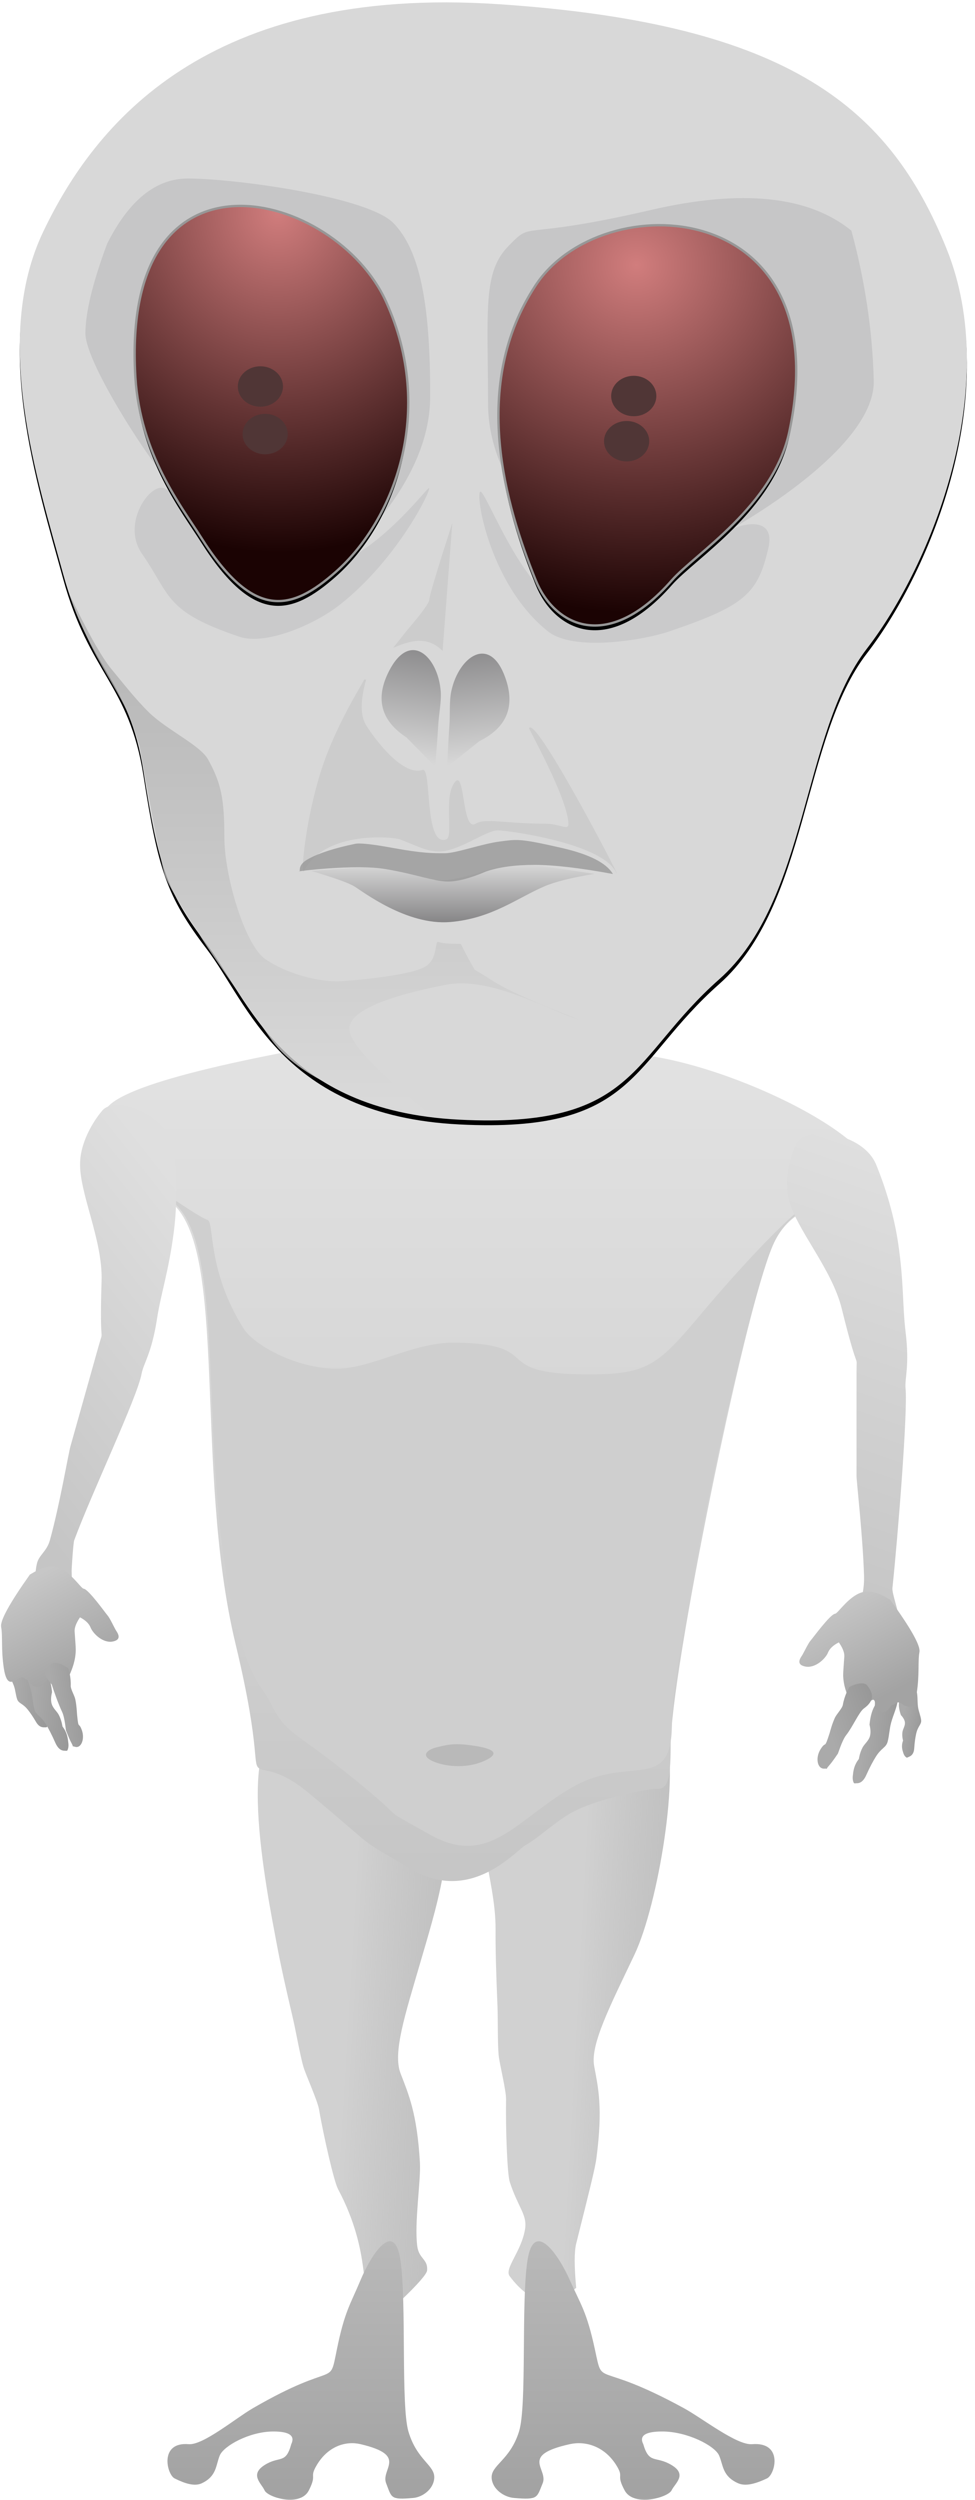 <?xml version="1.0" encoding="UTF-8"?>
<svg width="410px" height="1051px" viewBox="0 0 410 1051" version="1.1" xmlns="http://www.w3.org/2000/svg" xmlns:xlink="http://www.w3.org/1999/xlink">
    <!-- Generator: Sketch 47 (45396) - http://www.bohemiancoding.com/sketch -->
    <title>ALIEN</title>
    <desc>Created with Sketch.</desc>
    <defs>
        <linearGradient x1="57.964%" y1="3.952%" x2="282.865%" y2="38.623%" id="linearGradient-1">
            <stop stop-color="#D1D1D1" offset="0%"></stop>
            <stop stop-color="#303030" stop-opacity="0.074" offset="100%"></stop>
        </linearGradient>
        <linearGradient x1="50%" y1="92.073%" x2="50%" y2="4.271%" id="linearGradient-2">
            <stop stop-color="#A3A3A3" offset="0%"></stop>
            <stop stop-color="#BABABA" offset="100%"></stop>
        </linearGradient>
        <linearGradient x1="50%" y1="0%" x2="50%" y2="98.631%" id="linearGradient-3">
            <stop stop-color="#E3E3E3" offset="0%"></stop>
            <stop stop-color="#D1D1D1" offset="61.435%"></stop>
            <stop stop-color="#D1D1D1" offset="61.435%"></stop>
            <stop stop-color="#C5C5C5" offset="100%"></stop>
        </linearGradient>
        <path d="M60.343,324.272 C54.28,285.539 37.543,281.419 26.57,241.417 C15.597,201.416 -3.422,142.726 18.159,97.449 C39.74,52.171 86.979,-6.469 210.01,1.783 C333.04,10.036 374.317,45.962 397.985,104.437 C421.652,162.912 391.91,237.193 364.513,272.748 C337.117,308.303 340.009,378.496 302.462,411.704 C264.916,444.911 267.769,474.501 193.125,470.747 C118.482,466.993 104.132,419.468 86.979,397.078 C69.826,374.689 66.406,363.005 60.343,324.272 Z" id="path-4"></path>
        <filter x="-1.4%" y="-0.7%" width="102.8%" height="102.3%" filterUnits="objectBoundingBox" id="filter-5">
            <feOffset dx="0" dy="2" in="SourceAlpha" result="shadowOffsetOuter1"></feOffset>
            <feGaussianBlur stdDeviation="1.5" in="shadowOffsetOuter1" result="shadowBlurOuter1"></feGaussianBlur>
            <feColorMatrix values="0 0 0 0 0   0 0 0 0 0   0 0 0 0 0  0 0 0 0.5 0" type="matrix" in="shadowBlurOuter1"></feColorMatrix>
        </filter>
        <radialGradient cx="50%" cy="16.548%" fx="50%" fy="16.548%" r="100%" gradientTransform="translate(0.5,0.165),scale(1,0.693),rotate(90),translate(-0.5,-0.165)" id="radialGradient-6">
            <stop stop-color="#D17D7D" offset="0%"></stop>
            <stop stop-color="#1B0303" offset="100%"></stop>
        </radialGradient>
        <path d="M56.928,158.542 C50.695,55.491 141.215,80.359 162.298,126.74 C183.381,173.121 165.671,218.828 141.215,240.431 C122.633,256.847 106.716,261.116 84.464,225.841 C76.553,213.3 58.892,191.021 56.928,158.542 Z" id="path-7"></path>
        <filter x="-6.5%" y="-3.3%" width="113.0%" height="109.0%" filterUnits="objectBoundingBox" id="filter-8">
            <feMorphology radius="0.5" operator="dilate" in="SourceAlpha" result="shadowSpreadOuter1"></feMorphology>
            <feOffset dx="0" dy="2" in="shadowSpreadOuter1" result="shadowOffsetOuter1"></feOffset>
            <feGaussianBlur stdDeviation="2" in="shadowOffsetOuter1" result="shadowBlurOuter1"></feGaussianBlur>
            <feComposite in="shadowBlurOuter1" in2="SourceAlpha" operator="out" result="shadowBlurOuter1"></feComposite>
            <feColorMatrix values="0 0 0 0 0   0 0 0 0 0   0 0 0 0 0  0 0 0 0.5 0" type="matrix" in="shadowBlurOuter1"></feColorMatrix>
        </filter>
        <radialGradient cx="45.344%" cy="16.874%" fx="45.344%" fy="16.874%" r="100%" gradientTransform="translate(0.453,0.169),scale(1,0.744),rotate(84.031),translate(-0.453,-0.169)" id="radialGradient-9">
            <stop stop-color="#D17D7D" offset="0%"></stop>
            <stop stop-color="#1B0303" offset="100%"></stop>
        </radialGradient>
        <path d="M331.936,181.433 C352.94,82.245 253.104,77.729 225.279,119.909 C197.455,162.088 212.627,212.676 225.279,243.961 C232.846,262.672 255.139,275.203 282.551,243.961 C292.296,232.855 325.316,212.693 331.936,181.433 Z" id="path-10"></path>
        <filter x="-6.0%" y="-3.3%" width="112.0%" height="108.9%" filterUnits="objectBoundingBox" id="filter-11">
            <feMorphology radius="0.5" operator="dilate" in="SourceAlpha" result="shadowSpreadOuter1"></feMorphology>
            <feOffset dx="0" dy="2" in="shadowSpreadOuter1" result="shadowOffsetOuter1"></feOffset>
            <feGaussianBlur stdDeviation="2" in="shadowOffsetOuter1" result="shadowBlurOuter1"></feGaussianBlur>
            <feComposite in="shadowBlurOuter1" in2="SourceAlpha" operator="out" result="shadowBlurOuter1"></feComposite>
            <feColorMatrix values="0 0 0 0 0   0 0 0 0 0   0 0 0 0 0  0 0 0 0.5 0" type="matrix" in="shadowBlurOuter1"></feColorMatrix>
        </filter>
        <linearGradient x1="96.58%" y1="100.652%" x2="103.366%" y2="3.61%" id="linearGradient-12">
            <stop stop-color="#D9D9D9" offset="0%"></stop>
            <stop stop-color="#676668" offset="100%"></stop>
        </linearGradient>
        <linearGradient x1="102.406%" y1="94.598%" x2="97.315%" y2="-2.548%" id="linearGradient-13">
            <stop stop-color="#D9D9D9" offset="0%"></stop>
            <stop stop-color="#676668" offset="100%"></stop>
        </linearGradient>
        <linearGradient x1="76.115%" y1="0%" x2="76.115%" y2="100%" id="linearGradient-14">
            <stop stop-color="#D9D9D9" offset="0%"></stop>
            <stop stop-color="#676668" offset="100%"></stop>
        </linearGradient>
        <linearGradient x1="100%" y1="97.28%" x2="100%" y2="0%" id="linearGradient-15">
            <stop stop-color="#D9D9D9" offset="0%"></stop>
            <stop stop-color="#A8A8A8" offset="100%"></stop>
        </linearGradient>
        <linearGradient x1="54.15%" y1="2.569%" x2="45.762%" y2="98.446%" id="linearGradient-16">
            <stop stop-color="#DFDFDF" offset="0%"></stop>
            <stop stop-color="#C5C5C5" offset="100%"></stop>
        </linearGradient>
        <linearGradient x1="66.284%" y1="5.26%" x2="33.367%" y2="95.698%" id="linearGradient-17">
            <stop stop-color="#DFDFDF" offset="0%"></stop>
            <stop stop-color="#C5C5C5" offset="100%"></stop>
        </linearGradient>
        <linearGradient x1="226.198%" y1="34.84%" x2="27.777%" y2="10.047%" id="linearGradient-18">
            <stop stop-color="#7D7D7D" offset="0%"></stop>
            <stop stop-color="#AAAAAA" offset="100%"></stop>
        </linearGradient>
        <linearGradient x1="226.62%" y1="40.999%" x2="29.185%" y2="9.295%" id="linearGradient-19">
            <stop stop-color="#7D7D7D" offset="0%"></stop>
            <stop stop-color="#AAAAAA" offset="100%"></stop>
        </linearGradient>
        <linearGradient x1="69.752%" y1="87.148%" x2="28.532%" y2="9.624%" id="linearGradient-20">
            <stop stop-color="#A3A3A3" offset="0%"></stop>
            <stop stop-color="#B9B9B9" offset="60.402%"></stop>
            <stop stop-color="#C7C7C7" offset="100%"></stop>
        </linearGradient>
        <linearGradient x1="215.012%" y1="113.615%" x2="47.54%" y2="4.348%" id="linearGradient-21">
            <stop stop-color="#7D7D7D" offset="0%"></stop>
            <stop stop-color="#AAAAAA" offset="100%"></stop>
        </linearGradient>
        <linearGradient x1="209.063%" y1="-27.297%" x2="14.935%" y2="20.664%" id="linearGradient-22">
            <stop stop-color="#7D7D7D" offset="0%"></stop>
            <stop stop-color="#AAAAAA" offset="100%"></stop>
        </linearGradient>
        <linearGradient x1="187.598%" y1="-61.097%" x2="9.235%" y2="29.304%" id="linearGradient-23">
            <stop stop-color="#7D7D7D" offset="0%"></stop>
            <stop stop-color="#AAAAAA" offset="100%"></stop>
        </linearGradient>
    </defs>
    <g id="Page-1" stroke="none" stroke-width="1" fill="none" fill-rule="evenodd">
        <path d="M124.415,725.336 C152.064,730.499 174.861,743.232 184.124,757.515 C193.386,771.797 182.718,804.533 176.585,825.661 C170.452,846.79 165.077,862.964 168.426,871.684 C171.775,880.405 175.37,888.299 176.585,909.212 C177.031,916.892 174.175,934.498 175.462,944.349 C176.17,949.766 179.979,949.723 179.612,954.511 C179.493,956.053 175.765,960.332 168.426,967.349 C163.812,968.624 159.778,968.624 156.324,967.349 C151.143,965.438 156.538,947.386 142.126,920.333 C140.471,917.225 136.163,898.489 134.133,886.78 C133.492,883.081 128.496,872.115 127.565,868.875 C126.178,864.049 124.401,853.834 123.24,848.889 C119.853,834.456 117.927,825.668 116.415,817.536 C112.413,796.009 96.766,720.172 124.415,725.336 Z" id="Path-12" fill="url(#linearGradient-1)"></path>
        <path d="M151.635,958.567 C155.953,948.225 165.819,932.631 168.404,950.364 C170.989,968.096 168.552,1011.419 171.749,1022.273 C175.379,1034.592 183.071,1036.386 182.603,1042.005 C182.233,1046.441 177.906,1049.845 173.676,1050.234 C164.088,1051.114 164.737,1050.107 162.376,1044.042 C160.015,1037.977 171.749,1032.347 151.635,1027.606 C145.27,1026.106 137.85,1028.567 133.214,1036.388 C129.884,1042.005 133.486,1039.895 129.884,1047.025 C126.283,1054.156 112.605,1050.008 111.253,1047.025 C109.901,1044.042 104.897,1040.428 111.253,1036.388 C117.609,1032.347 120.122,1036.189 122.477,1027.606 C124.182,1024.051 121.684,1022.273 114.984,1022.273 C104.934,1022.273 94.1,1028.307 92.419,1032.347 C90.738,1036.388 91.209,1041.059 84.856,1044.042 C81.93,1045.416 77.987,1044.29 73.431,1042.005 C70.119,1040.344 66.875,1026.555 79.325,1027.606 C85.406,1028.12 99.048,1016.716 106.334,1012.494 C141.94,991.863 138.297,1004.326 141.617,987.973 C144.937,971.619 147.317,968.91 151.635,958.567 Z" id="Path-13" fill="url(#linearGradient-2)"></path>
        <path d="M208.39,755.731 C219.951,745.225 273.025,714.1 279.522,729.094 C286.019,744.088 276.926,800.482 266.778,821.854 C256.629,843.226 248.183,859.558 249.852,868.619 C251.521,877.68 253.594,885.905 250.806,907.356 C250.25,911.635 247.876,920.979 242.301,943.268 C241.456,946.648 241.456,952.838 242.301,961.839 C232.728,970.603 223.412,969 214.352,957.028 C211.882,953.764 219.349,946.629 220.817,937.003 C221.718,931.096 217.845,928.083 214.352,917.33 C213.297,914.083 212.588,894.732 212.803,882.667 C212.872,878.856 209.992,867.429 209.683,864.076 C209.224,859.081 209.406,848.554 209.196,843.447 C208.58,828.538 208.342,819.467 208.39,811.082 C208.519,788.889 196.829,766.238 208.39,755.731 Z" id="Path-12" fill="url(#linearGradient-1)"></path>
        <path d="M239.589,958.567 C235.011,948.225 224.55,932.631 221.809,950.364 C219.068,968.096 221.652,1011.419 218.261,1022.273 C214.413,1034.592 206.256,1036.386 206.753,1042.005 C207.145,1046.441 211.733,1049.845 216.219,1050.234 C226.386,1051.114 225.697,1050.107 228.2,1044.042 C230.704,1037.977 218.261,1032.347 239.589,1027.606 C246.338,1026.106 254.206,1028.567 259.122,1036.388 C262.653,1042.005 258.834,1039.895 262.653,1047.025 C266.472,1054.156 280.975,1050.008 282.409,1047.025 C283.842,1044.042 289.148,1040.428 282.409,1036.388 C275.669,1032.347 273.004,1036.189 270.507,1027.606 C268.699,1024.051 271.348,1022.273 278.452,1022.273 C289.109,1022.273 300.596,1028.307 302.379,1032.347 C304.162,1036.388 303.662,1041.059 310.398,1044.042 C313.5,1045.416 317.682,1044.29 322.513,1042.005 C326.024,1040.344 329.465,1026.555 316.263,1027.606 C309.815,1028.12 295.35,1016.716 287.624,1012.494 C249.869,991.863 253.732,1004.326 250.212,987.973 C246.692,971.619 244.168,968.91 239.589,958.567 Z" id="Path-13" fill="url(#linearGradient-2)"></path>
        <path d="M99.053,691.189 C81.25,617.081 96.329,524.991 71.797,505.351 C47.264,485.711 34.229,480.676 44.782,466.019 C51.818,456.248 96.782,444.961 179.672,432.159 C208.578,439.276 235.399,442.834 260.134,442.834 C297.236,442.834 367.252,475.65 367.434,494.212 C367.615,512.774 336.219,495.591 324.328,525.029 C312.436,554.467 282.019,703.629 282.019,733.863 C282.019,748.352 280.737,752.369 276.106,752.068 C273.227,751.882 249.376,756.36 238.7,763.058 C232.204,767.135 225.289,773.461 221.125,775.673 C216.962,777.885 198.256,800.662 173.088,785.914 C147.92,771.166 161.041,779.729 129.561,753.627 C117.973,744.018 111.781,744.816 109.481,743.751 C105.534,741.924 110.303,738.015 99.053,691.189 Z" id="Path-11" fill="url(#linearGradient-3)"></path>
        <path d="M99.571,683.759 C81.767,612.476 96.847,523.896 72.314,505.005 C47.781,486.114 81.811,511.142 87.238,512.882 C90.306,513.865 86.809,533.859 102.513,558.68 C106.434,564.875 122.642,574.644 139.888,575.419 C155.621,576.126 173.064,564.17 191.561,564.473 C230.334,565.109 204.379,577.832 247.444,577.832 C272.027,577.832 276.534,574.248 294.761,552.502 C308.465,536.153 343.067,496.853 351.343,500.563 C370.626,509.209 336.736,495.617 324.845,523.933 C312.954,552.249 282.536,695.725 282.536,724.806 C282.536,753.887 264.994,737.883 241.375,751.008 C217.756,764.134 206.019,785.554 180.851,771.369 C155.683,757.183 176.148,769.641 144.669,744.534 C123.38,727.554 120.115,728.95 113.616,715.67 C110.506,709.313 105.334,706.835 99.571,683.759 Z" id="Path-11" fill="#CFCFCF"></path>
        <g id="Path">
            <use fill="black" fill-opacity="1" filter="url(#filter-5)" xlink:href="#path-4"></use>
            <use fill="#D8D8D8" fill-rule="evenodd" xlink:href="#path-4"></use>
        </g>
        <path d="M79.045,75.054 C99.226,75.086 154.602,82.716 165.413,93.769 C176.225,104.821 181.017,126.583 180.89,166.808 C180.805,193.624 162.538,221.57 126.089,250.646 L101.623,184.756 C81.056,194.298 70.08,199.069 68.695,199.069 C66.617,199.069 35.824,153.367 35.916,140.048 C35.978,131.169 39.029,118.631 45.069,102.435 C54.266,84.16 65.591,75.033 79.045,75.054 Z" id="Path-3" fill-opacity="0.5" fill="#B5B4B6"></path>
        <path d="M273.774,88.271 C216.494,101.525 224.655,92.356 213.844,103.409 C203.032,114.461 205.122,129.792 205.249,170.017 C205.334,196.833 223.601,224.78 260.05,253.855 L284.516,187.965 C290.919,214.817 294.813,228.242 296.198,228.242 C298.276,228.242 368.239,191.339 367.427,159.994 C366.886,139.097 363.752,118.092 358.025,96.978 C340.045,82.337 311.961,79.435 273.774,88.271 Z" id="Path-3" fill-opacity="0.5" fill="#B5B4B6"></path>
        <path d="M59.707,232.822 C72.016,250.562 69.096,257.081 100.779,267.74 C111.528,271.356 131.921,262.863 142.791,254.343 C168.607,234.109 183.254,202.178 180.002,205.453 C175.656,209.831 145.639,248.013 123.155,236.737 C104.334,227.298 74.674,208.313 69.459,205.453 C63.508,202.19 50.766,219.934 59.707,232.822 Z" id="Path-4" fill-opacity="0.5" fill="#B5B4B6" opacity="0.769"></path>
        <path d="M323.097,230.483 C318.635,249.752 313.183,254.635 281.499,265.449 C270.751,269.118 241.291,274.092 230.42,265.449 C204.605,244.922 199.149,203.572 202.401,206.895 C206.748,211.335 226.583,265.949 249.068,254.51 C267.888,244.934 301.085,226.095 306.3,223.194 C312.25,219.883 326.248,216.877 323.097,230.483 Z" id="Path-4" fill-opacity="0.5" fill="#B5B4B6" opacity="0.769"></path>
        <g id="Path-2">
            <use fill="black" fill-opacity="1" filter="url(#filter-8)" xlink:href="#path-7"></use>
            <use stroke="#979797" stroke-width="1" fill="url(#radialGradient-6)" fill-rule="evenodd" xlink:href="#path-7"></use>
        </g>
        <g id="Path-2">
            <use fill="black" fill-opacity="1" filter="url(#filter-11)" xlink:href="#path-10"></use>
            <use stroke="#979797" stroke-width="1" fill="url(#radialGradient-9)" fill-rule="evenodd" xlink:href="#path-10"></use>
        </g>
        <path d="M163.586,282.142 C172.441,264.807 184.178,275.951 185.327,290.63 C185.664,294.938 184.541,300.285 184.281,304.898 C184.06,308.808 183.634,314.624 183.002,322.346 L170.961,310.072 C160.141,303.008 157.683,293.698 163.586,282.142 Z" id="Path-5" fill="url(#linearGradient-12)" opacity="0.769"></path>
        <path d="M212.432,284.769 C205.859,266.535 192.784,276.231 189.769,290.668 C188.884,294.904 189.315,300.342 188.984,304.951 C188.703,308.857 188.383,314.68 188.024,322.418 L201.544,311.634 C213.185,305.881 216.815,296.926 212.432,284.769 Z" id="Path-5" fill="url(#linearGradient-13)" opacity="0.769"></path>
        <path d="M153.967,285.697 C153.586,287.12 153.319,288.169 153.166,288.844 C151.526,296.075 151.793,301.434 153.967,304.922 C157.684,310.887 169.382,326.512 177.687,323.691 C181.678,322.335 178.194,356.144 187.615,352.924 C190.939,351.788 186.336,335.337 191.207,328.903 C195.669,323.009 194.131,349.971 200.015,346.308 C204.043,343.8 212.294,346.308 229.26,346.308 C235.469,346.308 239.143,349.467 239.037,346.308 C238.676,335.483 222.26,306.469 222.477,306.104 C225.65,300.763 265.369,377.867 258.714,366.132 C252.058,354.397 213.537,349.101 209.314,349.123 C204.741,349.148 195.743,355.96 187.615,357.657 C181.057,359.027 175.785,355.778 168.279,352.924 C165.272,351.781 136.588,349.123 127.889,366.132 C126.333,369.175 128.073,345.766 135.142,323.691 C141.135,304.974 152.462,287.41 153.166,285.697" id="Path-6" fill-opacity="0.5" fill="#C1C1C1"></path>
        <path d="M165.321,272.394 C170.451,270.103 174.598,269.129 177.762,269.471 C180.926,269.813 183.711,271.212 186.116,273.667 L190.202,219.871 C183.785,239.837 180.576,250.524 180.576,251.932 C180.576,253.339 177.337,257.823 170.86,265.382 L165.321,272.394 Z" id="Path-7" fill-opacity="0.5" fill="#C1C1C1"></path>
        <path d="M130.813,366.166 C147.463,364.911 157.224,364.489 160.097,364.9 C162.97,365.31 170.427,366.997 182.469,369.959 C185.291,370.142 187.291,370.142 188.469,369.959 C202.047,367.842 210.611,362.876 215.331,363.046 C221.101,363.255 232.64,364.708 249.95,367.405 C240.537,368.931 233.528,370.679 228.923,372.649 C217.531,377.522 206.756,386.19 189.318,387.646 C171.078,389.169 152.615,374.854 148.977,372.649 C146.552,371.178 140.498,369.017 130.813,366.166 Z" id="Path-8" fill="url(#linearGradient-14)" opacity="0.769"></path>
        <path d="M125.754,366.416 C126.647,366.416 124.637,363.846 129.74,361.077 C134.175,358.671 140.675,356.576 149.238,354.792 C151.193,354.335 156.46,354.895 165.04,356.471 C177.91,358.835 182.232,358.726 187.045,358.726 C191.859,358.726 202.616,354.769 210.112,353.807 C217.609,352.845 218.52,352.455 236.078,356.471 C247.784,359.148 255.004,362.81 257.739,367.458 C243.973,364.905 232.979,363.629 224.756,363.629 C216.534,363.629 209.742,364.558 204.382,366.416 C197.777,369.223 192.46,370.626 188.432,370.626 C182.39,370.626 174.971,367.575 162.169,365.386 C149.368,363.197 123.696,366.416 125.754,366.416 Z" id="Path-9" fill="#959595" opacity="0.769"></path>
        <path d="M182.274,469.63 C147.085,462.572 124.218,451.525 113.673,436.49 C97.855,413.938 86.668,397.761 84.019,393.2 C81.37,388.639 71.474,374.221 69.383,368.125 C67.291,362.029 60.166,321.787 58.67,313.656 C58.458,312.504 55.005,302.219 52.822,297.798 C48.933,289.925 41.706,278.985 37.159,269.106 C35.745,266.035 34.205,262.978 33,260.12 C31.943,257.615 30.614,254.072 29.015,249.493 C36.783,265.747 42.76,276.388 46.945,281.416 C51.423,286.794 57.022,294.033 62.657,299.533 C70.184,306.88 84.17,313.329 87.441,319.211 C92.983,329.176 94.343,335.814 94.343,351.969 C94.343,368.125 102.828,397.034 111.44,403.126 C120.053,409.218 134.144,413.174 143.838,412.509 C153.531,411.844 173.088,409.78 178.757,406.453 C184.426,403.126 182.606,395.205 184.426,396.019 C185.639,396.562 188.752,396.833 193.763,396.833 C196.255,401.784 198.15,405.297 199.448,407.371 C200.266,408.678 195.64,404.944 207.426,412.509 C218.63,419.7 248.223,430.23 242.573,428.433 C230.98,424.744 206.1,410.458 187.736,413.989 C169.372,417.521 146.387,423.721 146.9,432.802 C147.242,438.855 159.034,451.131 182.274,469.63 Z" id="Path-10" fill="url(#linearGradient-15)" opacity="0.769"></path>
        <path d="M181.372,740.169 C185.875,742.486 195.682,744.081 204.017,740.169 C212.353,736.257 204.017,734.53 197.255,733.676 C190.492,732.822 187.906,733.62 183.891,734.552 C179.876,735.484 176.869,737.852 181.372,740.169 Z" id="Path-14" fill="#B9B9B9"></path>
        <path d="M334.836,480.856 C338.612,473.008 363.01,475.988 368.519,489.835 C369.621,492.604 375.252,506.181 377.691,522.711 C380.129,539.241 379.474,548.991 380.801,559.898 C382.575,574.472 380.388,579.304 380.801,583.706 C381.741,593.72 377.571,645.907 375.279,667.635 C375.034,669.952 377.939,677.404 377.691,679.532 C377.368,682.298 371.68,683.334 371.573,683.402 C370.609,684.017 364.224,684.124 364.929,679.532 C364.968,679.276 361.936,679.767 361.742,677.188 C361.435,673.117 363.559,669.778 363.338,662.475 C362.837,645.993 360.173,622.733 360.179,620.594 C360.194,614.988 360.179,586.565 360.179,577.027 C360.179,567.49 361.37,580.251 353.965,550.209 C349.763,533.164 334.509,516.542 331.63,503.958 C329.434,494.364 333.203,484.252 334.836,480.856 Z" id="Path-15" fill="url(#linearGradient-16)"></path>
        <path d="M43.06,466.857 C48.837,460.208 71.595,469.11 73.159,483.844 C73.472,486.791 75.227,501.295 73.097,517.864 C70.967,534.433 67.688,543.689 66.01,554.552 C63.769,569.067 60.345,573.194 59.55,577.549 C57.721,587.558 38.613,627.551 31.2,647.608 C30.815,648.649 30.099,659.478 30.121,660.506 C30.2,664.078 30.577,666.33 28.044,667.853 C15.584,675.348 13.545,667.546 14.777,664.819 C15.267,663.736 14.388,662.409 15.537,657.343 C16.343,653.786 19.671,652.297 20.985,647.543 C25.169,632.413 28.748,611.161 29.62,608.089 C31.156,602.678 38.854,575.219 41.442,566.007 C44.03,556.795 41.718,569.415 42.717,538.569 C43.284,521.067 33.061,501.246 33.694,488.38 C34.177,478.571 40.561,469.734 43.06,466.857 Z" id="Path-15" fill="url(#linearGradient-17)"></path>
        <path d="M7.243,714.502 C7.89,716.243 9.524,716.121 11.628,718.734 C12.648,720.001 13.804,721.65 15.184,724.022 C16.104,725.603 17.283,726.336 18.72,726.22 C19.313,726.255 19.645,726.216 19.715,726.103 C20.388,725.026 20.047,723.867 19.995,723.459 C19.598,720.377 17.812,719.169 17.794,719.028 C17.785,718.958 17.477,717.276 16.425,715.729 C15.683,714.639 14.246,713.902 13.713,712.591 C13.336,711.666 13.357,710.485 13.776,709.05 C13.292,705.355 11.945,702.911 9.733,701.717 C6.415,699.926 2.946,699.076 3.404,702.458 C3.665,704.386 5.019,706.462 5.876,708.873 C6.523,710.692 6.623,712.834 7.243,714.502 Z" id="Path-17" fill="url(#linearGradient-18)"></path>
        <path d="M14.454,718.671 C15.157,721.176 16.997,721.121 19.325,724.962 C20.455,726.826 21.731,729.238 23.249,732.687 C24.261,734.987 25.576,736.106 27.195,736.045 C27.861,736.137 28.235,736.106 28.316,735.951 C29.088,734.477 28.721,732.815 28.668,732.235 C28.266,727.852 26.275,726.019 26.257,725.819 C26.248,725.719 25.925,723.321 24.764,721.06 C23.946,719.467 22.339,718.323 21.758,716.434 C21.348,715.099 21.389,713.433 21.881,711.435 C21.39,706.181 19.909,702.632 17.438,700.787 C13.733,698.02 9.843,696.571 10.309,701.382 C10.575,704.124 12.068,707.154 12.997,710.62 C13.699,713.237 13.781,716.27 14.454,718.671 Z" id="Path-17" fill="url(#linearGradient-19)"></path>
        <path d="M1.614,701.427 C2.838,709.48 5.541,706.542 6.316,706.645 C6.804,706.709 7.824,705.316 9.147,705.209 C9.926,705.146 11.18,706.449 11.501,706.287 C12.367,705.847 13.059,709.712 15.859,709.158 C16.865,708.959 16.928,709.162 17.627,708.513 C18.873,707.358 21.289,704.432 22.497,704.713 C22.664,704.752 24.189,705.798 25.201,706.049 C26.898,706.47 28.636,705.766 29.605,703.38 C30.171,701.987 31.827,698.21 31.854,693.694 C31.863,692.115 31.539,688.51 31.382,685.902 C31.287,684.325 32.039,682.35 33.639,679.978 C35.957,681.183 37.444,682.618 38.1,684.284 C39.084,686.782 43.33,691.024 47.516,690.126 C51.702,689.227 49.181,686.202 48.603,685.199 C48.026,684.197 46.133,680.198 45.299,679.273 C44.466,678.347 37.166,668.054 35.144,667.932 C34.079,667.868 29.401,660.327 23.948,658.897 C19.044,657.612 14.444,660.993 12.557,662.007 C4.019,674.049 -0.008,681.387 0.476,684.023 C1.203,687.976 0.39,693.374 1.614,701.427 Z" id="Path-16" fill="url(#linearGradient-20)"></path>
        <path d="M387.354,723.188 C387.56,725.029 386.002,725.618 385.271,728.865 C384.916,730.441 384.611,732.417 384.434,735.139 C384.316,736.953 383.569,738.115 382.195,738.625 C381.667,738.91 381.344,739.017 381.227,738.946 C380.114,738.265 379.895,737.077 379.755,736.688 C378.703,733.748 379.789,731.9 379.741,731.766 C379.716,731.699 379.227,730.055 379.482,728.215 C379.662,726.918 380.645,725.642 380.532,724.236 C380.453,723.243 379.891,722.191 378.846,721.08 C377.592,717.552 377.707,714.78 379.191,712.761 C381.415,709.734 384.212,707.486 385.346,710.722 C385.992,712.566 385.703,715.011 386.023,717.544 C386.265,719.456 387.157,721.424 387.354,723.188 Z" id="Path-17" fill="url(#linearGradient-21)"></path>
        <path d="M373.233,732.356 C372.515,734.862 370.633,734.806 368.253,738.647 C367.099,740.511 365.794,742.923 364.242,746.372 C363.208,748.672 361.863,749.791 360.209,749.73 C359.528,749.822 359.146,749.791 359.063,749.636 C358.274,748.163 358.649,746.5 358.703,745.92 C359.114,741.538 361.149,739.704 361.168,739.504 C361.177,739.404 361.507,737.006 362.694,734.745 C363.53,733.152 365.173,732.009 365.766,730.119 C366.185,728.785 366.144,727.118 365.641,725.12 C366.143,719.867 367.657,716.317 370.182,714.473 C373.97,711.705 377.947,710.256 377.47,715.068 C377.198,717.809 375.672,720.839 374.722,724.306 C374.005,726.923 373.921,729.955 373.233,732.356 Z" id="Path-17" fill="url(#linearGradient-19)"></path>
        <path d="M385.479,711.95 C384.228,720.002 381.464,717.065 380.672,717.167 C380.173,717.232 379.131,715.839 377.778,715.732 C376.982,715.669 375.7,716.972 375.372,716.809 C374.486,716.37 373.779,720.234 370.917,719.681 C369.888,719.482 368.807,719.088 368.092,718.44 C367.388,717.801 368.494,715.6 367.469,714.72 C366.64,714.008 364.511,717.042 363.959,717.167 C363.789,717.206 362.402,716.32 361.367,716.572 C359.633,716.993 357.856,716.288 356.865,713.902 C356.287,712.51 354.594,708.733 354.566,704.216 C354.557,702.637 354.889,699.033 355.049,696.425 C355.146,694.847 354.377,692.873 352.742,690.501 C350.373,691.705 348.852,693.14 348.182,694.806 C347.176,697.305 342.835,701.547 338.556,700.648 C334.278,699.75 336.854,696.725 337.445,695.722 C338.035,694.72 339.97,690.721 340.822,689.795 C341.674,688.87 349.136,678.577 351.204,678.455 C352.292,678.391 357.074,670.849 362.649,669.42 C367.662,668.135 372.363,671.515 374.292,672.53 C383.02,684.571 387.137,691.91 386.642,694.545 C385.899,698.499 386.73,703.897 385.479,711.95 Z" id="Path-16" fill="url(#linearGradient-20)"></path>
        <path d="M21.766,708.236 C22.408,710.345 24.4,716.114 26.146,719.813 C27.311,722.283 27.674,727.833 27.791,727.687 C27.827,727.642 28.983,730.918 30.107,732.942 C31.297,735.086 29.721,733.822 31.535,734.403 C34.086,735.221 35.779,731.181 34.407,727.376 C33.035,723.571 33.063,727.584 32.403,720.826 C32.274,719.498 32.284,717.568 31.687,714.545 C31.336,712.773 29.681,710.224 29.744,708.75 C29.893,705.237 28.889,701.863 28.788,701.633 C28.542,701.075 23.572,697.95 21.766,699.43 C20.741,700.27 19.14,701.148 18.871,702.546 C18.475,704.61 21.716,708.072 21.766,708.236 Z" id="Path-16" fill="url(#linearGradient-22)"></path>
        <path d="M363.251,718.313 C361.259,719.753 358.586,726.005 355.841,729.481 C354.008,731.801 352.35,737.62 352.256,737.433 C352.227,737.375 350.221,740.558 348.535,742.415 C346.749,744.38 348.755,743.455 346.645,743.589 C343.677,743.778 342.75,739.018 345.112,735.329 C347.474,731.641 346.53,735.911 348.787,728.884 C349.231,727.503 349.659,725.443 350.998,722.381 C351.783,720.586 354.169,718.313 354.436,716.724 C355.072,712.939 356.934,709.612 357.097,709.394 C357.493,708.865 362.981,706.493 364.613,708.554 C366.908,711.451 368.292,714.669 363.251,718.313 Z" id="Path-16" fill="url(#linearGradient-23)"></path>
        <ellipse id="Oval" fill="#503636" cx="111.5" cy="182.5" rx="9.5" ry="8.5"></ellipse>
        <ellipse id="Oval" fill="#503636" cx="109.5" cy="162.5" rx="9.5" ry="8.5"></ellipse>
        <ellipse id="Oval" fill="#503636" cx="263.5" cy="185.5" rx="9.5" ry="8.5"></ellipse>
        <ellipse id="Oval" fill="#503636" cx="266.5" cy="166.5" rx="9.5" ry="8.5"></ellipse>
    </g>
</svg>